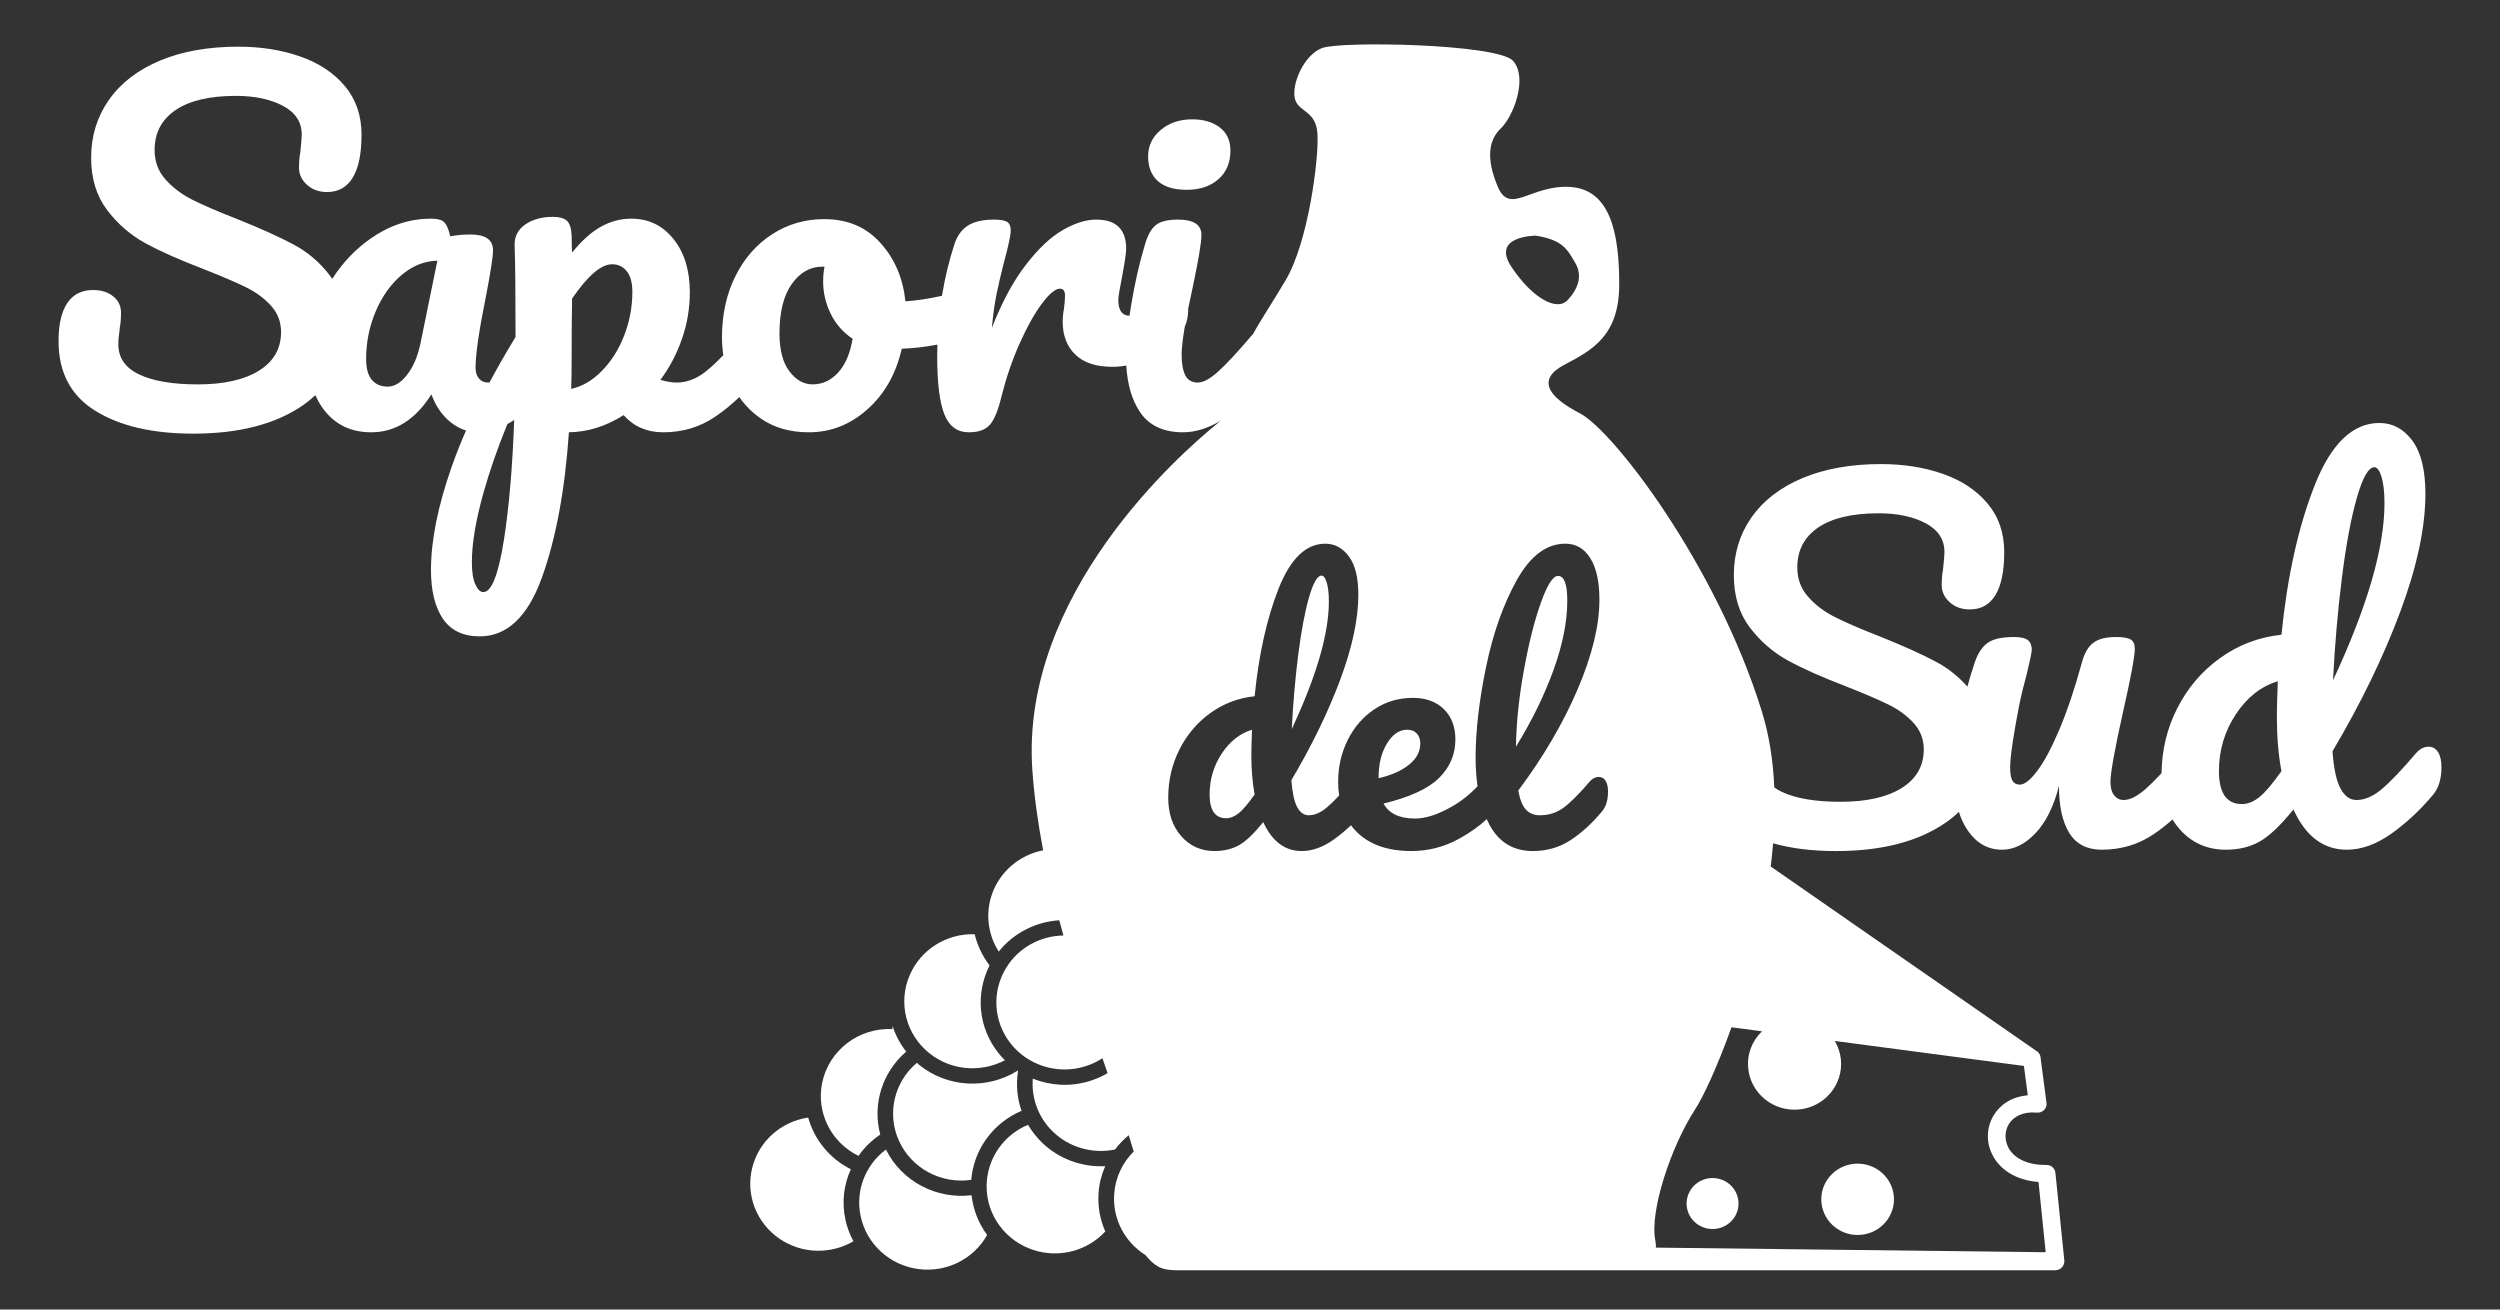 <?xml version="1.0" encoding="utf-8"?>
<!-- Generator: Adobe Illustrator 16.0.0, SVG Export Plug-In . SVG Version: 6.00 Build 0)  -->
<!DOCTYPE svg PUBLIC "-//W3C//DTD SVG 1.1//EN" "http://www.w3.org/Graphics/SVG/1.1/DTD/svg11.dtd">
<svg version="1.1" id="Layer_1" xmlns="http://www.w3.org/2000/svg" xmlns:xlink="http://www.w3.org/1999/xlink" x="0px" y="0px"
	 width="2100px" height="1100px" viewBox="0 0 2100 1100" enable-background="new 0 0 2100 1100" xml:space="preserve">
<rect x="0" y="0" width="2100" height="1100" fill="#333333" stroke="none"/>
<g>
	<path fill="#FFFFFF" d="M972.514,152.006c5.393,4.933,13.504,7.428,24.322,7.428c11.1,0,19.975-2.994,26.681-8.945
		c6.696-5.931,10.044-13.954,10.044-24.07c0-8.35-2.988-14.8-8.909-19.348c-5.942-4.53-13.649-6.834-23.153-6.834
		c-10.594,0-19.424,2.976-26.479,8.926c-7.078,5.931-10.594,13.341-10.594,22.189C964.426,140.201,967.076,147.092,972.514,152.006z
		"/>
	<path fill="#FFFFFF" d="M922.814,1002.026c0.482-7.945,2.482-15.453,5.561-22.42c-19.693,0.96-39.207-6.181-53.43-20.155
		c-4.482-4.413-8.335-9.366-11.424-14.646c-20.952,8.773-34.77,29.081-34.77,51.769c0,24.339,15.851,45.78,39.353,53.439
		c21.692,7.044,45.229,0.747,60.35-15.605C924.017,1024.446,921.949,1013.37,922.814,1002.026z"/>
	<path fill="#FFFFFF" d="M831.256,811c-6.043-8-10.244-16.805-12.514-26.229c-23.592-0.789-45.397,12.826-54.643,34.496
		c-9.875,23.055-3.168,49.624,16.57,65.46c18.12,14.529,43.195,16.565,63.483,5.872c-2.033-1.938-3.888-3.982-5.572-6.189
		c-16.75-21.113-19.39-49.41-7.381-73.41H831.256z"/>
	<path fill="#FFFFFF" d="M855.196,899.544c-0.169-0.074-0.314-0.094-0.349-0.209c-25.591,16.046-58.877,14.3-82.502-4.645
		c-0.686-0.615-1.506-1.27-2.169-1.939c-18.985,16.065-25.456,42.496-15.054,65.53c10.594,23.342,35.557,36.47,60.731,32.785
		c2.09-25.489,18.334-47.815,42.24-57.987c-3.752-10.635-4.752-22.134-2.933-33.496L855.196,899.544z"/>
	<path fill="#FFFFFF" d="M714.703,982.18c-17.941-9.021-30.748-25.013-35.826-43.438c-22.737,3.359-41.285,19.77-46.913,41.825
		c-5.887,22.784,3.303,46.702,22.962,60.081c18.57,12.609,42.791,13.263,61.945,1.994c-3.066-5.682-5.438-11.882-6.785-18.446
		C706.996,1009.705,708.816,995.058,714.703,982.18z"/>
	<path fill="#FFFFFF" d="M739.43,953.022c-6.809-25.319,1.662-52.402,21.816-69.695l-0.045,0.017
		c-5.123-6.525-8.977-13.818-11.459-21.535l-0.09,2.629c-28.389-1.362-53.385,17.795-59.047,45.165
		c-5.111,25.145,7.662,50.119,30.523,61.347C725.982,964.021,732.139,957.898,739.43,953.022z"/>
	<path fill="#FFFFFF" d="M744.182,965.593c-17.301,12.996-25.771,34.63-21.256,55.955c4.955,23.551,24.514,41.403,48.835,44.492
		c23.39,2.957,46.184-8.464,57.44-28.678c-7.156-9.672-11.763-21.151-13.077-33.358
		C786.512,1007.573,757.393,992.352,744.182,965.593z"/>
	<path fill="#FFFFFF" d="M2047.976,631.819c-1.954-3.053-4.617-4.569-7.92-4.569c-3.909,0-7.347,1.784-10.481,5.298
		c-12.076,14.185-21.738,24.301-28.928,30.347c-7.234,6.064-14.301,9.099-21.221,9.099c-5.438,0-9.875-3.146-13.313-9.482
		c-3.506-6.296-5.764-16.815-6.809-31.479c23.693-39.926,42.611-78.892,56.789-116.819c14.133-37.929,21.243-71.041,21.243-99.372
		c0-19.962-3.673-34.877-11.009-44.762c-7.348-9.846-16.57-14.78-27.613-14.78c-22.424,0-40.545,17.373-54.307,52.154
		c-13.75,34.76-23.074,76.662-27.983,125.725c-19.054,2.035-36.219,8.542-51.52,19.56c-15.347,11-27.389,25.146-36.151,42.48
		c-8.481,16.717-12.805,34.822-13.083,54.285c-5.128,5.495-9.579,9.907-13.34,13.223c-7.11,6.197-13.233,9.27-18.39,9.27
		c-3.303,0-6.021-1.324-8.111-3.975c-2.033-2.667-3.066-6.371-3.066-11.17c0-7.601,3.617-27.563,10.829-59.945
		c6.426-28.33,9.628-45.646,9.628-51.962c0-3.801-1.135-6.391-3.472-7.772c-2.27-1.381-6.437-2.073-12.323-2.073
		c-8.516,0-14.908,1.633-19.109,4.914c-4.303,3.282-7.471,8.713-9.459,16.296c-6.225,22.516-12.594,41.48-19.154,56.895
		c-6.572,15.432-12.729,26.93-18.57,34.53c-5.752,7.602-10.594,11.363-14.492,11.363c-2.809,0-4.842-1.075-6.156-3.205
		c-1.27-2.151-1.955-5.894-1.955-11.211c0-8.848,2.584-26.546,7.74-53.092c1.551-7.582,3.641-16.046,6.225-25.432
		c2.785-11.595,4.201-18.43,4.201-20.443c0-3.553-1.078-6.22-3.27-7.987c-2.168-1.746-6.1-2.628-11.762-2.628
		c-10.055,0-17.401,1.633-22.008,4.914c-4.617,3.282-8.257,8.713-10.829,16.296c-2.333,6.979-4.399,13.802-6.216,20.481
		c-7.525-8.546-16.253-15.521-26.24-20.827c-11.818-6.354-27.534-13.418-47.138-21.268c-16.211-6.315-28.793-11.766-37.803-16.316
		c-9.01-4.548-16.581-10.229-22.592-17.083c-6.089-6.796-9.11-15.028-9.11-24.626c0-14.397,5.842-25.605,17.57-33.571
		c11.729-7.968,28.658-11.939,50.8-11.939c15.717,0,28.849,2.783,39.387,8.329c10.549,5.585,15.852,13.686,15.852,24.282
		c0,2.035-0.349,6.834-1.18,14.436c-0.753,4.029-1.124,8.444-1.124,13.244c0,5.565,2.225,10.384,6.741,14.416
		c4.493,4.067,10.099,6.064,16.806,6.064c9.504,0,16.75-4.032,21.637-12.132c4.854-8.081,7.336-20.096,7.336-36.028
		c0-16.162-4.718-29.828-14.132-40.962c-9.37-11.132-21.952-19.387-37.612-24.839c-15.717-5.45-32.972-8.137-51.755-8.137
		c-25.231,0-47.184,3.914-65.888,11.728c-18.648,7.85-32.961,18.867-42.893,32.997c-9.908,14.165-14.852,30.347-14.852,48.561
		c0,17.449,4.438,32.037,13.313,43.803c8.932,11.766,19.627,21.058,32.074,27.873c12.492,6.832,28.658,14.03,48.497,21.631
		c15.436,6.065,27.378,11.192,35.904,15.376c8.504,4.146,15.581,9.328,21.232,15.528c5.661,6.199,8.515,13.607,8.515,22.188
		c0,13.917-6.212,24.724-18.569,32.44c-12.313,7.697-29.478,11.556-51.351,11.556c-21.109,0-37.522-2.764-49.25-8.332
		c-2.377-1.124-4.499-2.375-6.393-3.741c-0.979-22.31-4.237-43.978-10.516-64.092c-38.117-122.714-124.788-235.771-152.816-250.187
		c-27.984-14.471-35.725-28.907-12.763-40.885c22.951-12.091,45.857-24.108,45.857-67.43c0-43.285-7.64-79.371-40.734-81.77
		c-33.073-2.399-50.958,24.032-61.181,0c-10.279-24.089-7.662-39.714,2.584-49.369c10.178-9.617,22.906-42.056,10.178-56.548
		c-12.762-14.416-145.201-16.795-160.568-10.768c-15.29,5.931-25.39,30.059-22.851,42.017c2.583,12.074,17.828,9.713,19.098,30.079
		c1.27,20.5-7.605,90.522-26.658,122.75c-12.054,20.351-22.242,35.445-27.37,45.298c-0.455,0.43-0.904,0.885-1.344,1.385
		c-11.594,13.666-20.873,23.667-27.794,29.963c-6.987,6.333-12.772,9.463-17.401,9.463c-4.887,0-8.369-1.997-10.459-6.048
		c-2.033-4.068-3.09-9.866-3.09-17.447c0-5.26,0.888-13.089,2.65-23.444c1.922-4.2,2.889-9.153,2.889-14.868
		c0-0.155-0.01-0.301-0.012-0.454c1.1-5.441,2.355-11.334,3.786-17.725c4.876-23.033,7.325-37.679,7.325-44.032
		c0-8.58-6.572-12.861-19.705-12.861c-8.504,0-14.684,1.479-18.514,4.53c-3.91,3.033-6.977,8.6-9.279,16.681
		c-4.674,15.433-8.426,32.056-11.414,49.887c-0.553,3.335-1.054,6.557-1.503,9.665c-6.277-0.109-9.405-4.535-9.405-13.272
		c0-2.535,1.033-8.85,3.066-18.965c2.371-12.649,3.539-20.597,3.539-23.898c0-16.431-8.381-24.627-25.131-24.627
		c-8.504,0-17.851,2.879-27.973,8.695c-10.201,5.816-20.569,15.548-31.118,29.234c-10.56,13.629-20.109,31.326-28.613,53.073
		c1.033-11.131,2.337-20.481,3.887-28.062c1.539-7.582,3.573-16.431,6.156-26.546c3.888-14.167,5.808-23.265,5.808-27.296
		c0-3.551-1-5.97-3.089-7.217c-2.033-1.268-5.651-1.882-10.808-1.882c-9.525,0-16.951,1.689-22.209,5.106
		c-5.235,3.398-9.089,8.772-11.357,16.105c-4.493,13.9-7.907,28.174-10.279,42.807c-11.498,2.511-21.744,4.05-30.703,4.604
		c-2.033-19.463-9.055-35.835-21.053-49.1c-11.941-13.302-27.703-19.924-47.262-19.924c-15.998,0-30.534,4.242-43.656,12.707
		c-13.133,8.465-23.445,20.251-30.883,35.299c-7.515,15.03-11.233,32.152-11.233,51.345c0,5.106,0.376,10.075,1.113,14.912
		c-5.681,5.914-10.688,10.562-15.01,13.939c-7.74,6.065-15.852,9.08-24.355,9.08c-3.573,0-8.111-0.731-13.503-2.248
		c7.751-10.384,13.772-21.863,18.154-34.511c4.403-12.629,6.571-25.683,6.571-39.1c0-18.426-4.572-33.36-13.728-44.724
		c-9.145-11.382-20.907-17.083-35.32-17.083c-9.043,0-17.514,2.227-25.49,6.661c-8.01,4.415-16.121,11.67-24.355,21.786
		c-0.225-3.033-0.371-7.697-0.371-14.031c-0.27-6.296-1.617-10.557-4.055-12.726c-2.449-2.131-6.336-3.225-11.773-3.225
		c-9.246,0-16.986,2.169-23.199,6.45c-6.156,4.318-9.088,10.134-8.875,17.448c0.506,14.435,0.787,40.098,0.787,77.028
		c-8.002,13.103-15.297,25.832-21.914,38.204c-0.42,0.043-0.835,0.072-1.24,0.072c-3.123,0-5.661-1.134-7.561-3.398
		c-1.954-2.264-2.887-5.298-2.887-9.099c0-11.382,2.988-31.615,8.875-60.694c3.842-19.962,5.785-32.631,5.785-37.929
		c0-8.849-6.302-13.264-18.884-13.264c-5.966,0-11.628,0.48-17.031,1.517c-1.269-5.567-2.887-9.444-4.819-11.575
		c-1.921-2.149-5.707-3.225-11.38-3.225c-17.784,0-34.601,5.509-50.396,16.507c-12.953,8.988-23.789,20.351-32.523,34.061
		c-0.715-1.072-1.455-2.129-2.245-3.156c-8.381-10.865-18.47-19.464-30.355-25.779c-11.84-6.334-27.523-13.397-47.082-21.248
		c-16.244-6.315-28.838-11.767-37.848-16.316c-9.01-4.568-16.57-10.231-22.592-17.083c-6.077-6.795-9.11-15.03-9.11-24.627
		c0-14.416,5.886-25.625,17.614-33.571c11.684-7.966,28.613-11.939,50.756-11.939c15.717,0,28.85,2.784,39.387,8.331
		c10.561,5.586,15.852,13.686,15.852,24.282c0,2.016-0.404,6.833-1.168,14.434c-0.764,4.012-1.135,8.446-1.135,13.245
		c0,5.566,2.225,10.384,6.74,14.415c4.539,4.069,10.111,6.065,16.817,6.065c9.493,0,16.75-4.031,21.592-12.15
		c4.933-8.062,7.37-20.097,7.37-36.009c0-16.162-4.707-29.829-14.11-40.981c-9.38-11.113-21.929-19.386-37.646-24.819
		c-15.693-5.451-32.961-8.138-51.744-8.138c-25.266,0-47.184,3.896-65.889,11.728c-18.648,7.851-32.915,18.85-42.824,32.996
		c-9.93,14.166-14.918,30.347-14.918,48.563c0,17.448,4.459,32.036,13.334,43.802c8.909,11.747,19.604,21.038,32.051,27.871
		c12.493,6.833,28.658,14.032,48.498,21.633c15.447,6.065,27.389,11.19,35.904,15.355c8.504,4.166,15.582,9.349,21.232,15.549
		c5.662,6.2,8.516,13.608,8.516,22.188c0,13.917-6.156,24.723-18.559,32.44c-12.357,7.698-29.479,11.553-51.352,11.553
		c-21.108,0-37.555-2.783-49.217-8.329c-11.729-5.565-17.57-14.049-17.57-25.415c0-2.783,0.17-5.45,0.54-7.965
		c0.415-2.532,0.595-4.3,0.595-5.317c0.754-3.8,1.124-8.194,1.124-13.283c0-5.565-2.169-10.114-6.561-13.646
		c-4.337-3.552-10.01-5.317-16.931-5.317c-9.56,0-16.771,3.666-21.692,10.999c-4.853,7.333-7.291,17.965-7.291,31.863
		c0,26.298,10.279,45.838,30.883,58.583c20.603,12.784,47.98,19.193,82.267,19.193c38.623,0,69.473-8.023,92.514-24.107
		c3.66-2.553,7.028-5.283,10.107-8.186c2.216,5.176,5.078,9.871,8.597,14.08c9.538,11.363,22.267,17.083,38.253,17.083
		c20.333,0,37.173-10.635,50.586-31.883c3.617,9.865,8.909,17.64,16.031,23.322c4.113,3.308,8.47,5.652,13.054,7.043
		c-4.585,10.464-8.615,20.635-12.065,30.501c-11.582,33.014-17.39,61.903-17.39,86.682c0,17.431,3.358,31.077,10.009,40.962
		c6.741,9.85,17.021,14.78,30.917,14.78c22.906,0,40.308-16.371,52.171-49.117c11.83-32.749,19.436-73.518,22.771-122.291
		c15.953-0.271,31.299-5.086,45.971-14.436c8.47,9.598,19.547,14.436,33.195,14.436c16.2,0,30.682-4.3,43.454-12.919
		c7.103-4.792,13.959-10.346,20.559-16.645c5.02,7.321,11.297,13.5,18.839,18.545c10.908,7.333,24.143,11.019,39.59,11.019
		c18.266,0,34.635-6.413,49.014-19.177c14.447-12.764,24.098-29.77,28.984-51.021c10.457-0.433,20.426-1.61,29.918-3.487
		c-0.098,3.298-0.159,6.607-0.159,9.938c0,22.246,1.989,38.427,5.977,48.543c3.988,10.117,10.863,15.203,20.638,15.203
		c8.021,0,13.862-2.093,17.581-6.277c3.752-4.184,7.01-12.207,9.863-24.069c3.854-15.434,8.875-30.118,15.076-44.015
		c6.156-13.915,12.402-25.087,18.704-33.571c6.292-8.465,11.414-12.707,15.268-12.707c2.854,0,4.258,2.015,4.258,6.065
		c0,1.786-0.27,5.183-0.786,10.25c-0.765,3.781-1.169,7.582-1.169,11.382c0,11.633,3.539,20.845,10.628,27.68
		c7.077,6.854,17.435,10.251,31.085,10.251c3.98,0,7.886-0.357,11.712-1.063c0.896,15.693,4.61,28.584,11.194,38.608
		c7.605,11.631,19.738,17.467,36.488,17.467c10.094,0,20.532-3.187,31.315-9.54c-1.236,1.089-2.482,2.154-3.735,3.185
		C992.039,380.771,856.96,498.703,867.16,646.713c1.527,22.179,4.751,44.87,9.096,67.532c-19.949,3.905-36.343,17.902-43.021,36.926
		c-5.651,16.275-3.382,33.915,5.706,48.158c12.44-15.593,31.032-25.046,50.864-26.292c1.136,4.278,2.297,8.537,3.477,12.774
		c-19.367,0.319-37.567,10.173-47.914,26.857c-12.447,20.04-10.999,45.358,3.572,63.882c14.648,18.522,39.308,26.162,62.079,19.348
		c5.423-1.63,10.461-4.002,15.017-6.977c1.469,4.256,2.914,8.428,4.334,12.515c-4.824,2.834-10.04,5.129-15.576,6.784
		c-15.852,4.78-32.467,3.762-47.239-2.168c-1.313,16.295,4.572,32.495,16.638,44.303c13.75,13.492,33.5,19.135,52.418,15.222
		c3.336-4.448,7.203-8.47,11.52-11.998c1.561,4.873,2.967,9.442,4.195,13.689c-9.426,9.346-15.439,21.851-16.399,35.621
		c-1.524,20.784,8.729,40.33,26.13,51.304c7.506,8.701,12.355,12.807,25.835,12.807h369.833c0,0,2.288,0,5.661,0h363.151
		c4.1,0,7.459-3.414,7.504-7.467c0-0.229,0-0.747-0.045-1.034l-7.459-73.421c-0.416-3.972-4.09-6.909-8.156-6.506
		c-16.852,0-27.029-6.448-31.332-14.549c-1.641-3.208-2.438-6.642-2.404-10.078c0.102-3.397,0.955-6.603,2.686-9.54
		c3.83-6.412,11.84-10.902,23.76-9.808c4.033,0.364,7.65-2.65,8.021-6.603c0.078-0.711,0.033-1.384-0.102-2.016l-4.988-38.044
		c-0.078-0.577-0.213-1.153-0.449-1.71l0.135-0.113c-0.135-0.039-0.225-0.154-0.303-0.251c-0.686-1.439-1.764-2.59-3.168-3.302
		l-222.833-154.701c0.797-6.484,1.461-12.989,1.984-19.492c15.292,4.326,32.877,6.509,52.81,6.509
		c38.622,0,69.459-8.023,92.512-24.108c3.92-2.737,7.499-5.68,10.754-8.817c1.82,5.887,4.397,11.239,7.749,16.052
		c7.336,10.462,16.817,15.74,28.399,15.74c10.055,0,19.436-4.625,28.209-13.859c8.74-9.211,15.301-22.455,19.705-39.635
		c0,16.909,2.887,30.076,8.672,39.445c5.809,9.347,14.863,14.049,27.232,14.049c16.211,0,30.691-4.3,43.476-12.918
		c5.489-3.707,10.83-7.87,16.018-12.479c1.747,2.872,3.726,5.587,5.968,8.124c10.145,11.515,23.107,17.273,38.824,17.273
		c10.808,0,20.267-2.283,28.377-6.851c8.111-4.551,17.57-13.534,28.4-26.952c10.279,22.536,25.209,33.803,44.824,33.803
		c12.313,0,24.805-4.51,37.443-13.492c12.594-8.967,24.187-19.772,34.78-32.401c4.843-5.585,7.291-13.398,7.291-23.515
		C2050.829,639.016,2049.863,634.831,2047.976,631.819z M1967.248,484.996c3.471-27.545,7.639-49.868,12.525-66.932
		c4.887-17.064,9.797-25.586,14.684-25.586c2.336,0,4.291,2.628,5.977,7.945c1.662,5.317,2.527,12.765,2.527,22.382
		c0,37.429-14.447,86.99-43.24,148.683C1961.26,541.411,1963.742,512.579,1967.248,484.996z M353.134,288.749
		c-2.349,10.864-6.056,19.599-11.224,26.143c-5.156,6.603-10.548,9.885-16.221,9.885c-5.651,0-10.089-1.9-13.347-5.682
		c-3.168-3.8-4.808-9.614-4.808-17.447c0-14.165,2.719-27.563,8.11-40.212c5.393-12.631,12.661-22.823,21.817-30.54
		c9.145-7.696,19.153-11.688,29.938-11.938L353.134,288.749z M406.023,497.357c-2.572,0-4.842-2.148-6.74-6.468
		c-1.955-4.28-2.91-10.48-2.91-18.562c0-15.701,3.225-35.029,9.65-58.045c5.202-18.583,11.929-37.946,20.16-58.028
		c1.902-1.041,3.813-2.192,5.734-3.47c-1.425,39.421-4.274,72.761-8.516,100.003C418.752,482.503,412.943,497.357,406.023,497.357z
		 M524.207,282.107c-4.617,11.766-10.875,21.615-18.75,29.561c-7.842,7.984-16.402,12.996-25.659,15.009
		c0.247-6.333,0.382-15.296,0.382-26.949c0-21.46,0.146-37.793,0.371-48.908c13.145-19.215,24.355-28.831,33.602-28.831
		c5.168,0,9.29,1.958,12.357,5.873c3.123,3.936,4.673,9.674,4.673,17.275C531.183,258,528.813,270.342,524.207,282.107z
		 M703.975,313.011c-6.021,6.583-13.178,9.865-21.424,9.865c-7.471,0-13.941-3.665-19.469-10.996
		c-5.572-7.314-8.324-17.949-8.324-31.863c0-17.698,3.381-31.56,10.223-41.292c6.83-9.712,15.402-14.726,25.682-14.726h1.932
		c-0.764,4-1.168,8.237-1.168,12.269c0,9.617,2.168,18.783,6.393,27.383c4.258,8.581,10.357,15.601,18.367,20.899
		C714.119,296.931,710.029,306.447,703.975,313.011z M1290.068,197.958c22.962,3.57,26.771,11.997,33.151,22.9
		c6.291,10.748,2.539,21.632-6.381,31.209c-8.931,9.656-29.298-1.15-47.06-27.639
		C1251.906,197.958,1290.068,197.958,1290.068,197.958z M1345.463,681.839c-7.976,9.637-16.637,17.563-26.006,23.744
		c-9.381,6.2-19.975,9.292-31.871,9.292c-16.301,0-28.4-7.275-36.287-21.844c-0.861-1.594-1.667-3.249-2.434-4.945
		c-6.179,5.816-13.891,11.294-23.146,16.424c-12.525,6.909-25.939,10.365-40.207,10.365c-19.469,0-34.578-5.183-45.363-15.566
		c-1.96-1.896-3.737-3.923-5.34-6.073c-4.573,4.385-9.366,8.376-14.409,11.945c-9.089,6.47-18.054,9.694-26.974,9.694
		c-14.087,0-24.86-8.101-32.286-24.301c-7.796,9.655-14.581,16.123-20.423,19.405c-5.854,3.243-12.684,4.896-20.469,4.896
		c-11.313,0-20.637-4.146-27.928-12.4c-7.359-8.332-11.01-19.08-11.01-32.401c0-14.567,3.168-28.082,9.459-40.578
		c6.291-12.455,14.998-22.669,25.996-30.595c11.043-7.91,23.4-12.594,37.117-14.053c3.539-35.336,10.29-65.531,20.199-90.579
		c9.93-25.029,22.962-37.564,39.094-37.564c7.954,0,14.615,3.55,19.852,10.671c5.324,7.085,7.976,17.833,7.976,32.23
		c0,20.403-5.123,44.244-15.301,71.576c-10.224,27.315-23.872,55.379-40.937,84.15c0.764,10.558,2.403,18.12,4.887,22.668
		c2.505,4.551,5.707,6.835,9.604,6.835c5.044,0,10.1-2.207,15.301-6.564c2.905-2.435,6.338-5.769,10.313-10
		c-0.544-3.669-0.831-7.521-0.831-11.576c0-12.571,2.662-24.263,8.055-35.106c5.393-10.825,12.863-19.444,22.412-25.818
		c9.549-6.371,20.334-9.56,32.377-9.56c10.762,0,19.367,3.131,25.895,9.408c6.471,6.313,9.74,14.8,9.74,25.566
		c0,12.555-4.617,23.342-13.762,32.363c-9.189,9.04-24.727,16.162-46.6,21.44c4.606,8.406,13.447,12.591,26.4,12.591
		c8.369,0,17.828-2.899,28.523-8.639c9.085-4.875,17.065-11.039,24.052-18.462c-1.084-7.412-1.628-15.409-1.628-23.995
		c0-22.229,2.887-47.545,8.729-75.953c5.853-28.411,14.492-52.825,25.861-73.229c11.402-20.388,24.984-30.598,40.791-30.598
		c8.874,0,15.896,4.049,20.962,12.168c5.112,8.101,7.661,19.715,7.661,34.84c0,21.67-6.122,46.817-18.334,75.396
		c-12.244,28.601-28.859,56.934-49.811,84.958c1.313,7.466,3.438,12.783,6.369,15.988c3,3.186,6.887,4.78,11.694,4.78
		c7.605,0,14.313-2.149,20.054-6.43c5.751-4.261,13.098-11.595,21.973-21.979c2.203-2.554,4.752-3.819,7.505-3.819
		c2.404,0,4.303,1.075,5.707,3.263c1.404,2.167,2.067,5.201,2.067,9.021C1350.732,672.187,1348.979,677.829,1345.463,681.839z
		 M1511.346,931.947c21.424-2.109,37.141-20.941,35.006-42.054c-0.584-5.644-2.404-10.922-5.156-15.492l158.895,20.98l3.258,24.685
		c-13.684,1.172-23.457,8.004-28.805,17.025c-3.033,5.05-4.583,10.809-4.718,16.584c-0.135,5.72,1.19,11.556,4.123,17.027
		c6.021,11.324,18.569,20.613,38.409,22.169l6.021,59.006l-327.496-3.882c0.18-1.808,0.073-3.784-0.387-5.951
		c-5.044-24.053,12.991-78.857,33.348-110.069c6.541-10.011,18.545-35.299,30.598-69.063l25.629,3.389
		c-8.201,7.853-12.818,19.157-11.549,31.271C1470.656,918.665,1489.811,934.061,1511.346,931.947z M1897.91,669.536
		c-4.887,3.936-9.773,5.874-14.716,5.874c-12.863,0-19.289-9.233-19.289-27.68c0-17.447,4.707-33.322,14.132-47.604
		c9.358-14.3,21.143-23.589,35.32-27.869c-0.551,13.646-0.786,23.512-0.786,29.579c0,16.93,1.27,32.228,3.854,45.894
		C1908.954,658.366,1902.798,665.619,1897.91,669.536z"/>
	<path fill="#FFFFFF" d="M1114.423,489.202c-1.213-3.82-2.662-5.721-4.303-5.721c-3.517,0-7.055,6.143-10.594,18.446
		c-3.517,12.284-6.505,28.368-9.043,48.216c-2.483,19.869-4.303,40.617-5.403,62.287c20.738-44.435,31.163-80.138,31.163-107.086
		C1116.243,498.414,1115.613,493.038,1114.423,489.202z"/>
	<path fill="#FFFFFF" d="M1051.681,612.969c-10.2,3.111-18.671,9.811-25.456,20.078c-6.74,10.307-10.145,21.728-10.145,34.282
		c0,13.302,4.617,19.982,13.896,19.982c3.539,0,7.066-1.421,10.605-4.262c3.471-2.821,7.965-8.062,13.301-15.721
		c-1.809-9.811-2.752-20.845-2.752-33.035C1051.131,629.92,1051.311,622.834,1051.681,612.969z"/>
	<path fill="#FFFFFF" d="M1316.514,504.498c0-13.82-2.584-20.729-7.785-20.729c-4.258,0-9.044,7.543-14.447,22.648
		c-5.393,15.145-10.1,33.88-14.166,56.301c-4.123,22.4-6.348,43.88-6.707,64.474c13.178-21.306,23.637-42.669,31.433-64.091
		C1312.626,541.718,1316.514,522.196,1316.514,504.498z"/>
	<path fill="#FFFFFF" d="M1193.039,624.447c0-3.437-1-6.238-2.955-8.329c-1.932-2.093-4.572-3.149-7.92-3.149
		c-6.875,0-12.52,3.955-17.227,11.766c-4.695,7.833-6.938,17.296-6.938,28.43v0.519c11-2.534,19.408-6.354,25.744-11.46
		C1190.035,637.096,1193.039,631.186,1193.039,624.447z"/>
	<path fill="#FFFFFF" d="M1563.438,1037.232c16.829-1.671,29.007-16.316,27.344-32.823c-1.719-16.471-16.671-28.427-33.421-26.816
		c-16.75,1.69-29.029,16.316-27.311,32.804C1531.736,1026.884,1546.666,1038.882,1563.438,1037.232z"/>
	<path fill="#FFFFFF" d="M1436.369,989.648c-11.998,1.228-20.704,11.727-19.514,23.454c1.18,11.769,11.908,20.349,23.873,19.177
		c12.043-1.208,20.715-11.708,19.502-23.457C1459.018,997.037,1448.334,988.495,1436.369,989.648z"/>
</g>
</svg>

